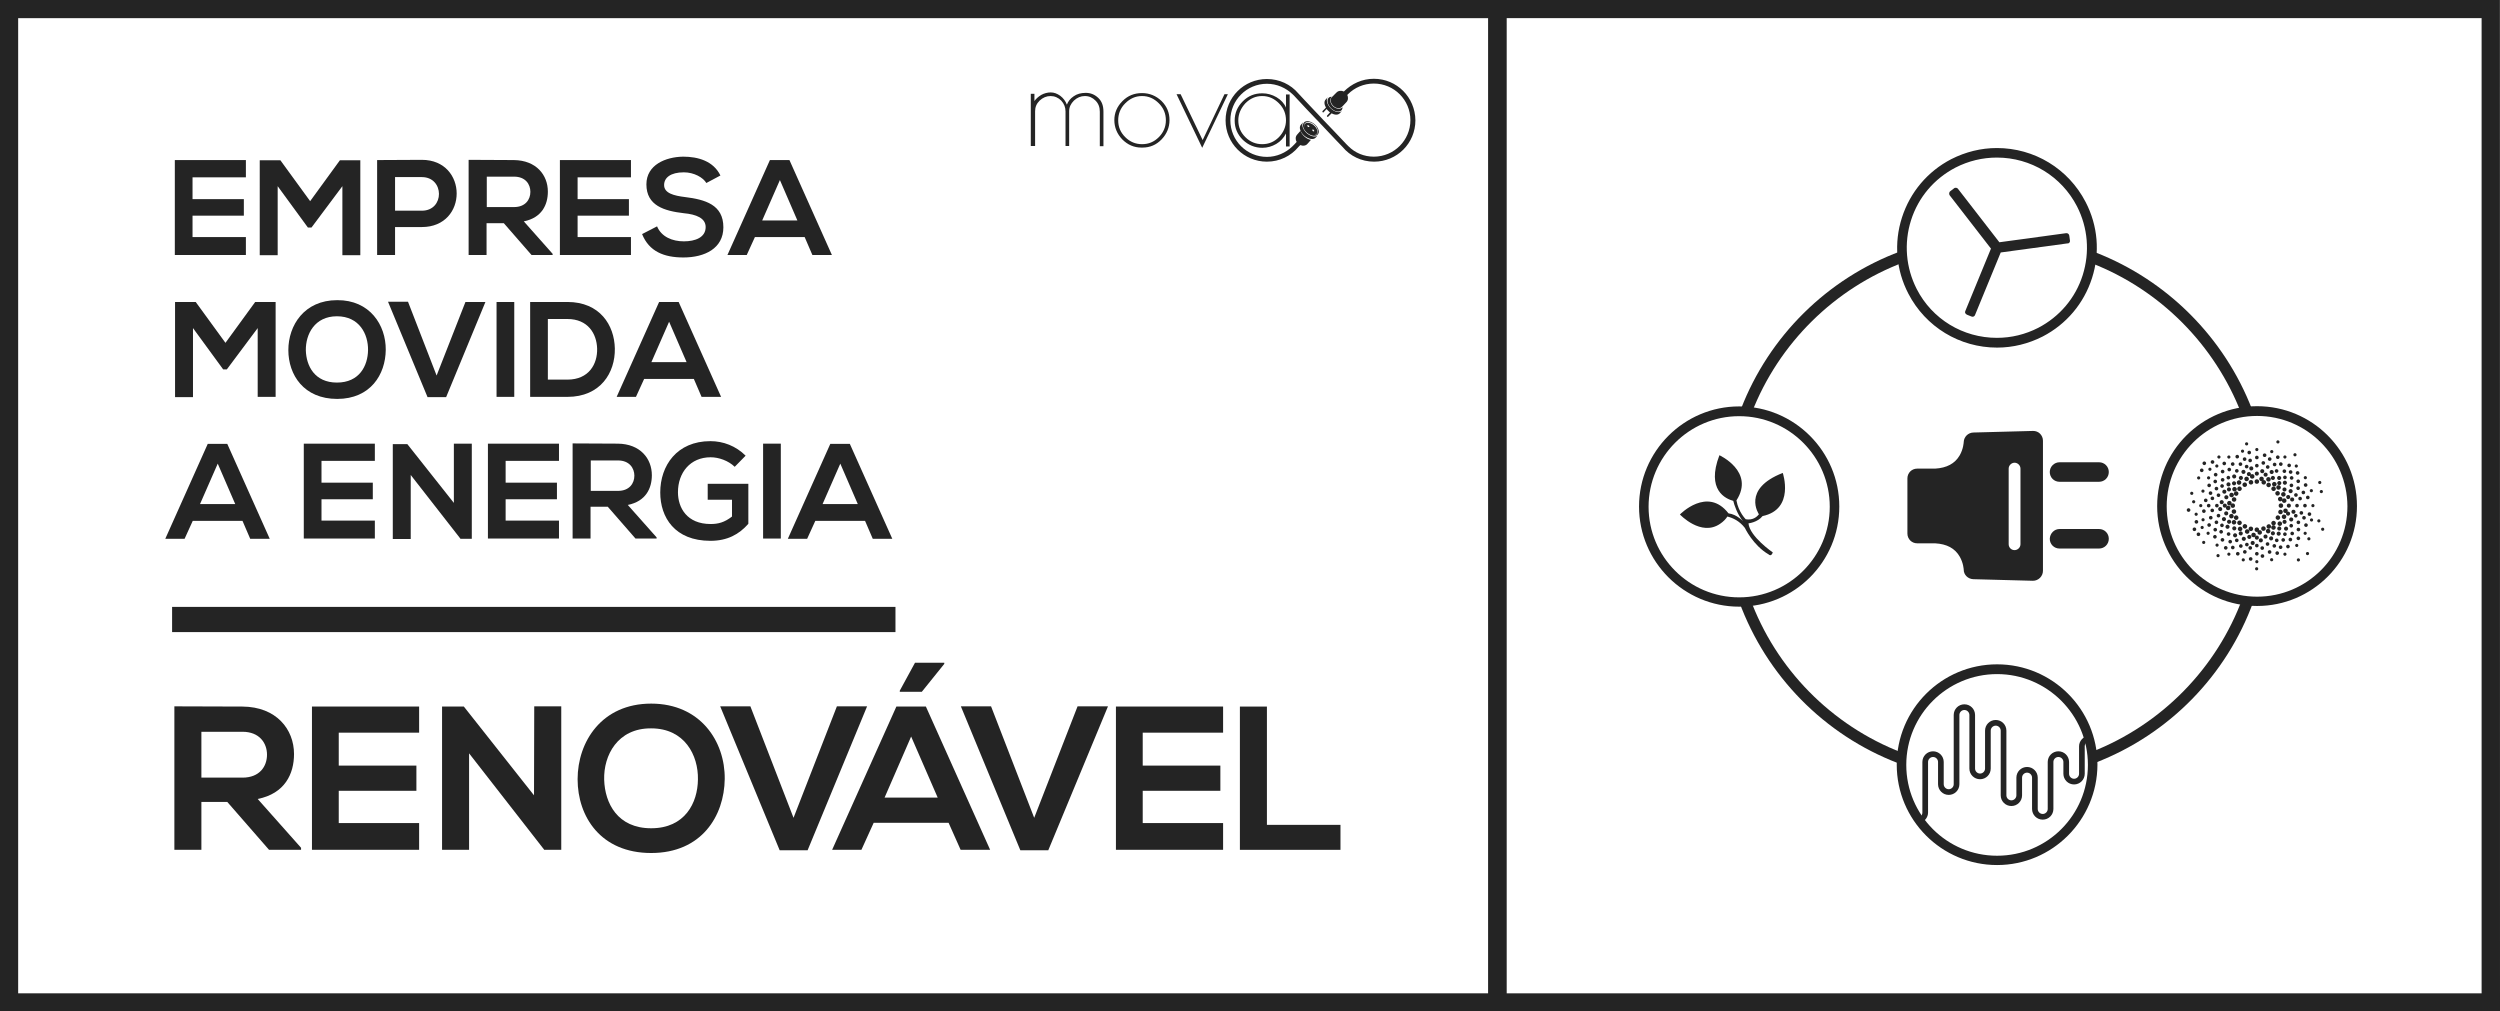 <?xml version="1.0" encoding="utf-8"?>
<!-- Generator: Adobe Illustrator 21.1.0, SVG Export Plug-In . SVG Version: 6.00 Build 0)  -->
<svg version="1.1" id="Camada_1" xmlns="http://www.w3.org/2000/svg" xmlns:xlink="http://www.w3.org/1999/xlink" x="0px" y="0px"
	 viewBox="0 0 1101.1 445.5" style="enable-background:new 0 0 1101.1 445.5;" xml:space="preserve">
<rect x="0" y="0" width="1101.1" height="445.5" fill="#808080" stroke="none"/>
<style type="text/css">
	.st0{fill:#FFFFFF;}
	.st1{fill:#242424;}
</style>
<rect x="4" y="4" class="st0" width="1093" height="437.5"/>
<g>
	<g>
		<g>
			<path class="st1" d="M663.5,445.5H0V0h663.5V445.5z M8,437.5h647.5V8H8V437.5z"/>
		</g>
		<g>
			<path class="st1" d="M1101.1,445.5H655.5V0H1101L1101.1,445.5L1101.1,445.5z M663.5,437.5H1093V8H663.5V437.5z"/>
		</g>
		<g>
			<g>
				<g>
					<path class="st1" d="M132.6,374.3h-14.1l-18.4-21.1H88.7v21.1H76.8v-63.2c10,0,20,0.1,30,0.1c14.9,0.1,22.7,10,22.7,20.9
						c0,8.7-4,17.4-16,19.8l19.1,21.5V374.3z M88.7,322.3v20.2h18.1c7.6,0,10.8-5,10.8-10.1s-3.3-10.1-10.8-10.1H88.7z"/>
					<path class="st1" d="M184.6,374.3h-47.2c0-21,0-42.1,0-63.1h47.2v11.5h-35.4v14.5h34.2v11.1h-34.2v14.2h35.4V374.3z"/>
					<path class="st1" d="M235.3,311.1h11.9v63.2h-7.4v0.1l-33.2-42.6v42.5h-11.9v-63.1h9.6l30.9,39.1L235.3,311.1L235.3,311.1z"/>
					<path class="st1" d="M319.2,343.1c-0.2,16.3-10.2,32.6-32.4,32.6c-22.2,0-32.4-16-32.4-32.5s10.6-33.3,32.4-33.3
						C308.5,309.9,319.4,326.6,319.2,343.1z M266.1,343.4c0.3,10.4,5.9,21.4,20.7,21.4c14.9,0,20.5-11.2,20.6-21.5
						c0.2-10.6-5.8-22.5-20.6-22.5C272,320.7,265.8,332.7,266.1,343.4z"/>
					<path class="st1" d="M355.7,374.5h-12.3l-26.2-63.4h13.3l19,49.1l19.1-49.1h13.3L355.7,374.5z"/>
					<path class="st1" d="M417.8,362.4h-33l-5.4,11.9h-12.9l28.3-63.1h13l28.3,63.1h-13L417.8,362.4z M413,351.3l-11.7-26.9
						l-11.7,26.9H413z M416,291.9h-13l-6.7,12.3v0.5h9.7l9.9-12.3v-0.5H416z"/>
					<path class="st1" d="M461.7,374.5h-12.3l-26.2-63.4h13.3l19,49.1l19.1-49.1H488L461.7,374.5z"/>
					<path class="st1" d="M538.7,374.3h-47.2c0-21,0-42.1,0-63.1h47.2v11.5h-35.4v14.5h34.2v11.1h-34.2v14.2h35.4V374.3z"/>
					<path class="st1" d="M558,311.2v52.1h32.4v11h-44.3v-63.1H558z"/>
				</g>
				<g>
					<path class="st1" d="M108.3,112.3H77c0-13.9,0-27.9,0-41.8h31.3v7.6H84.8v9.6h22.6V95H84.8v9.4h23.5V112.3z"/>
					<path class="st1" d="M150.8,82l-13.6,18.2h-1.6L122.3,82v30.4h-7.9V70.6h9.1l13.1,18l13.1-18h9v41.8h-7.9L150.8,82L150.8,82z"
						/>
					<path class="st1" d="M185.8,100H174v12.3h-7.9V70.5c6.6,0,13.1-0.1,19.7-0.1C206.2,70.4,206.3,100,185.8,100z M174,92.8h11.8
						c10.1,0,10-14.8,0-14.8H174V92.8z"/>
					<path class="st1" d="M243.5,112.3h-9.4l-12.2-14h-7.6v14h-7.9V70.4c6.6,0,13.3,0.1,19.9,0.1c9.9,0.1,15,6.6,15,13.9
						c0,5.7-2.6,11.5-10.6,13.1l12.7,14.3v0.5H243.5z M214.4,77.8v13.4h12c5,0,7.2-3.3,7.2-6.7s-2.2-6.7-7.2-6.7
						C226.4,77.8,214.4,77.8,214.4,77.8z"/>
					<path class="st1" d="M277.9,112.3h-31.3c0-13.9,0-27.9,0-41.8h31.3v7.6h-23.5v9.6H277V95h-22.6v9.4h23.5V112.3z"/>
					<path class="st1" d="M311.1,80.6c-1.4-2.4-5.4-4.7-9.9-4.7c-5.9,0-8.7,2.4-8.7,5.6c0,3.6,4.3,4.7,9.3,5.3
						c8.7,1.1,16.8,3.3,16.8,13.3c0,9.3-8.2,13.3-17.6,13.3c-8.5,0-15.1-2.6-18.2-10.3l6.6-3.4c1.9,4.6,6.7,6.6,11.8,6.6
						c5,0,9.6-1.7,9.6-6.3c0-3.9-4.1-5.6-9.7-6.1c-8.5-1-16.4-3.3-16.4-12.7c0-8.6,8.5-12.1,16.2-12.2c6.5,0,13.3,1.9,16.4,8.3
						L311.1,80.6z"/>
					<path class="st1" d="M354.4,104.4h-21.9l-3.6,7.9h-8.5l18.7-41.8h8.6l18.7,41.8h-8.6L354.4,104.4z M343.5,79.3l-7.8,17.8h15.5
						L343.5,79.3z"/>
					<path class="st1" d="M113.5,144.5l-13.6,18.2h-1.6L85,144.5v30.4h-7.9V133h9.1l13.1,18l13.1-18h9v41.8h-7.9
						C113.5,174.8,113.5,144.5,113.5,144.5z"/>
					<path class="st1" d="M169.9,154.1c-0.1,10.8-6.7,21.6-21.4,21.6S127,165.1,127,154.2s7-22,21.5-22
						C162.9,132.1,170,143.2,169.9,154.1z M134.7,154.3c0.2,6.9,3.9,14.2,13.7,14.2c9.9,0,13.6-7.4,13.7-14.3
						c0.1-7-3.8-14.9-13.7-14.9C138.6,139.3,134.6,147.2,134.7,154.3z"/>
					<path class="st1" d="M196.5,174.9h-8.2l-17.4-42h8.8l12.6,32.5L205,133h8.8L196.5,174.9z"/>
					<path class="st1" d="M218.7,174.8V133h7.8v41.8H218.7z"/>
					<path class="st1" d="M270.8,153.5c0.2,10.6-6.3,21.3-20.9,21.3c-5.1,0-11.3,0-16.4,0V133c5.1,0,11.3,0,16.4,0
						C264.2,133,270.6,143.2,270.8,153.5z M241.3,167.2h8.6c9.5,0,13.3-6.9,13.1-13.7c-0.2-6.5-4-13-13.1-13h-8.6L241.3,167.2
						L241.3,167.2z"/>
					<path class="st1" d="M305.6,166.9h-21.9l-3.6,7.9h-8.5l18.7-41.8h8.6l18.7,41.8H309L305.6,166.9z M294.7,141.7l-7.8,17.8h15.5
						L294.7,141.7z"/>
					<path class="st1" d="M106.8,229.4H84.9l-3.6,7.9h-8.5l18.7-41.8h8.6l18.7,41.8h-8.6L106.8,229.4z M95.9,204.2L88.1,222h15.5
						L95.9,204.2z"/>
					<path class="st1" d="M165.1,237.2h-31.3c0-13.9,0-27.9,0-41.8h31.3v7.6h-23.5v9.6h22.6v7.3h-22.6v9.4h23.5V237.2z"/>
					<path class="st1" d="M199.9,195.4h7.9v41.9h-4.9v0.1l-22-28.2v28.2H173v-41.8h6.4l20.5,25.9V195.4z"/>
					<path class="st1" d="M246.2,237.2h-31.3c0-13.9,0-27.9,0-41.8h31.3v7.6h-23.5v9.6h22.6v7.3h-22.6v9.4h23.5V237.2z"/>
					<path class="st1" d="M289.3,237.2h-9.4l-12.2-14h-7.6v14h-7.9v-41.9c6.6,0,13.3,0.1,19.9,0.1c9.9,0.1,15,6.6,15,13.9
						c0,5.7-2.6,11.5-10.6,13.1l12.7,14.3v0.5H289.3z M260.2,202.8v13.4h12c5,0,7.2-3.3,7.2-6.7c0-3.3-2.2-6.7-7.2-6.7H260.2z"/>
					<path class="st1" d="M323.6,205.6c-2.8-2.7-7-4.2-10.6-4.2c-9,0-14.4,6.8-14.4,15.4c0,6.9,4,14,14.4,14c3.3,0,6.1-0.7,9.4-3.3
						v-7.4h-10.7v-7h17.9v17.6c-4.1,4.7-9.3,7.5-16.7,7.5c-15.7,0-22.1-10.3-22.1-21.3c0-11.8,7.3-22.6,22.1-22.6
						c5.6,0,11.2,2.1,15.5,6.4L323.6,205.6z"/>
					<path class="st1" d="M336.1,237.2v-41.8h7.8v41.8H336.1z"/>
					<path class="st1" d="M381,229.4h-21.9l-3.6,7.9H347l18.7-41.8h8.6l18.7,41.8h-8.6L381,229.4z M370.1,204.2l-7.8,17.8h15.5
						L370.1,204.2z"/>
				</g>
			</g>
			<g>
				<rect x="75.8" y="267.3" class="st1" width="318.6" height="11.1"/>
			</g>
		</g>
	</g>
	<g>
		<g>
			<g>
				<g>
					<g>
						<path class="st1" d="M907.1,233h17.4c2.4,0,4.3,1.9,4.3,4.3c0,2.4-1.9,4.3-4.3,4.3h-17.4c-2.4,0-4.3-1.9-4.3-4.3
							C902.9,234.9,904.8,233,907.1,233z"/>
					</g>
				</g>
				<g>
					<g>
						<path class="st1" d="M907.1,203.6h17.4c2.4,0,4.3,1.9,4.3,4.3s-1.9,4.3-4.3,4.3h-17.4c-2.4,0-4.3-1.9-4.3-4.3
							S904.8,203.6,907.1,203.6z"/>
					</g>
				</g>
				<g>
					<path class="st1" d="M898.5,254.5c0.8-0.8,1.3-1.9,1.3-3.1v-57.3c0-1.2-0.5-2.3-1.3-3.1s-1.9-1.2-3-1.2h-0.1l-26.3,0.7
						c-2.3,0.1-4.1,1.9-4.2,4.2c0,0-0.1,3-1.8,5.9c-2.1,3.6-5.7,5.5-10.8,5.8h-7.9c-2.4,0-4.3,1.9-4.3,4.3V235
						c0,2.4,1.9,4.3,4.3,4.3h7.9c5.2,0.3,8.7,2.2,10.8,5.8c1.7,2.9,1.8,5.8,1.8,5.8c0,2.3,1.9,4.1,4.2,4.2l26.3,0.7
						C896.6,255.8,897.7,255.3,898.5,254.5z M884.7,239.7v-33.3c0-1.4,1.2-2.6,2.6-2.6c1.4,0,2.6,1.2,2.6,2.6v33.3
						c0,1.4-1.2,2.6-2.6,2.6C885.8,242.3,884.7,241.1,884.7,239.7z"/>
				</g>
			</g>
		</g>
	</g>
	<g>
		<g>
			<path class="st1" d="M911.7,106l-0.3-2.2c-0.1-0.7-0.7-1.2-1.4-1.1l-29.4,4l-18.2-23.5c-0.2-0.3-0.5-0.4-0.8-0.5
				c-0.3,0-0.7,0-0.9,0.2l-1.7,1.3c-0.4,0.3-0.5,0.7-0.5,1.2c0,0.2,0.1,0.4,0.2,0.6l18.2,23.5L865.6,137c-0.1,0.2-0.1,0.4-0.1,0.6
				c0,0.1,0,0.2,0.1,0.3c0.1,0.3,0.4,0.5,0.7,0.7l2,0.8c0.6,0.3,1.4,0,1.6-0.7l11.3-27.5l29.4-4C911.3,107.3,911.8,106.6,911.7,106z
				 M880.3,110.2l-11.5,28.1l-2-0.8l2,0.8L880.3,110.2l30.1-4.1l-0.3-2.2l0,0l0.3,2.2L880.3,110.2z"/>
		</g>
		<g>
			<path class="st1" d="M879.6,151.6c-16,0-30.4-8.8-37.7-23c-5.2-10.1-6.2-21.6-2.7-32.3s10.9-19.6,21-24.8
				c6.1-3.1,12.6-4.7,19.4-4.7c16,0,30.4,8.8,37.7,23c5.2,10.1,6.2,21.6,2.7,32.3c-3.4,10.8-10.9,19.6-21,24.8
				C892.9,150,886.4,151.6,879.6,151.6z M879.5,67.9c-6.6,0-13,1.5-18.9,4.6c-9.8,5-17,13.6-20.4,24.1c-3.3,10.5-2.4,21.7,2.6,31.4
				c7.1,13.8,21.2,22.3,36.7,22.3c6.6,0,13-1.5,18.9-4.6c9.8-5,17-13.6,20.4-24.1c3.3-10.5,2.4-21.7-2.6-31.4
				C909.1,76.5,895.1,67.9,879.5,67.9z"/>
			<path class="st1" d="M879.6,153.1c-16.5,0-31.5-9.1-39.1-23.8c-5.4-10.4-6.4-22.3-2.8-33.5c3.6-11.2,11.3-20.3,21.7-25.7
				c6.3-3.2,13.1-4.9,20.1-4.9c16.5,0,31.5,9.1,39.1,23.8c5.4,10.4,6.4,22.3,2.8,33.5c-3.6,11.2-11.3,20.3-21.7,25.7
				C893.4,151.4,886.6,153.1,879.6,153.1z M879.5,69.4c-6.4,0-12.5,1.5-18.2,4.4c-9.4,4.9-16.4,13.1-19.6,23.2
				c-3.2,10.1-2.3,20.9,2.5,30.3c6.8,13.3,20.4,21.5,35.3,21.5c6.4,0,12.5-1.5,18.2-4.4c9.4-4.9,16.4-13.1,19.6-23.2
				c3.2-10.1,2.3-20.9-2.5-30.3C908,77.7,894.5,69.4,879.5,69.4z"/>
		</g>
	</g>
	<g>
		<g>
			<path class="st1" d="M879.6,379.5c-23.5,0-42.7-19.1-42.7-42.7s19.1-42.7,42.7-42.7c23.5,0,42.7,19.1,42.7,42.7
				S903.1,379.5,879.6,379.5z M879.6,295.4c-22.9,0-41.5,18.6-41.5,41.5s18.6,41.5,41.5,41.5s41.5-18.6,41.5-41.5
				S902.4,295.4,879.6,295.4z"/>
			<path class="st1" d="M879.6,381c-24.4,0-44.2-19.8-44.2-44.2c0-24.4,19.8-44.2,44.2-44.2s44.2,19.8,44.2,44.2
				C923.7,361.2,903.9,381,879.6,381z M879.6,296.9c-22,0-40,17.9-40,40s17.9,40,40,40s40-17.9,40-40S901.6,296.9,879.6,296.9z"/>
		</g>
		<g>
			<g>
				<path class="st1" d="M919.7,324.1c-2.2,0.3-4,2.3-4,4.6v12.1c0,1.2-1,2.2-2.2,2.2s-2.2-1-2.2-2.2v-5.2c0-2.6-2.1-4.7-4.7-4.7
					c-2.6,0-4.7,2.1-4.7,4.7v20.7c0,1.2-1,2.2-2.2,2.2s-2.2-1-2.2-2.2v-13.8c0-2.6-2.1-4.7-4.7-4.7l0,0l0,0c-2.6,0-4.7,2.1-4.7,4.7
					v7.8c0,1.2-1,2.2-2.2,2.2s-2.2-1-2.2-2.2v-28.5c0-2.6-2.1-4.7-4.7-4.7c-2.6,0-4.7,2.1-4.7,4.7v16.7c0,1.2-1,2.2-2.2,2.2
					s-2.2-1-2.2-2.2v-23.6c0-2.6-2.1-4.7-4.7-4.7c-2.6,0-4.7,2.1-4.7,4.7v30.5c0,1.2-1,2.2-2.2,2.2s-2.2-1-2.2-2.2v-9.8
					c0-2.6-2.1-4.7-4.7-4.7c-2.6,0-4.7,2.1-4.7,4.7v22.3c0,1.2-1,2.2-2.2,2.2c0.2,0.2,1.5,2.2,1.5,2.2c1.8-0.6,3.2-2.4,3.2-4.4
					v-22.3c0-1.2,1-2.2,2.2-2.2s2.2,1,2.2,2.2v9.8c0,2.6,2.1,4.7,4.7,4.7c2.6,0,4.7-2.1,4.7-4.7v-30.5c0-1.2,1-2.2,2.2-2.2
					s2.2,1,2.2,2.2v23.6c0,2.6,2.1,4.7,4.7,4.7c2.6,0,4.7-2.1,4.7-4.7v-16.7c0-1.2,1-2.2,2.2-2.2s2.2,1,2.2,2.2v28.5
					c0,2.6,2.1,4.7,4.7,4.7c2.6,0,4.7-2.1,4.7-4.7v-7.8c0-1.2,1-2.2,2.2-2.2s2.2,1,2.2,2.2v13.8c0,2.6,2.1,4.7,4.7,4.7
					c2.6,0,4.7-2.1,4.7-4.7v-20.7c0-1.2,1-2.2,2.2-2.2s2.2,1,2.2,2.2v5.2c0,2.6,2.1,4.7,4.7,4.7c2.6,0,4.7-2.1,4.7-4.7v-12.1
					c0-1.2,1-2.2,2.2-2.2C920.4,326.5,919.9,324,919.7,324.1z"/>
			</g>
		</g>
	</g>
	<g>
		<g>
			<path class="st1" d="M766,265.7c-23.5,0-42.6-19.1-42.6-42.6s19.1-42.6,42.6-42.6s42.6,19.1,42.6,42.6S789.5,265.7,766,265.7z
				 M766,181.8c-22.8,0-41.4,18.6-41.4,41.4s18.6,41.4,41.4,41.4c22.8,0,41.4-18.6,41.4-41.4S788.8,181.8,766,181.8z"/>
			<path class="st1" d="M766,267.2c-24.3,0-44.1-19.8-44.1-44.1S741.7,179,766,179s44.1,19.8,44.1,44.1
				C810.1,247.5,790.3,267.2,766,267.2z M766,183.3c-22,0-39.9,17.9-39.9,39.9s17.9,39.9,39.9,39.9s39.9-17.9,39.9-39.9
				S788,183.3,766,183.3z"/>
		</g>
		<g>
			<path class="st1" d="M774.7,226.5c-1,1.3-2.8,2.7-5.8,2.2c0,0-3.2-3.1-4.1-8.3c8.2-12.7-7.5-19.9-7.5-19.9
				c-5.9,15.4,2.8,19.2,6.1,20.1c0.4,1.7,1.7,5.8,4.3,9c0,0-2.6-3-6.4-3.5c-9.3-12-21.4,0.5-21.4,0.5s9.3,9.9,17.7,4.1
				c1.5-1,2.6-2.2,3.2-3.2c2.4,0.6,5.3,1.9,7.7,5c0,0,3.6,7.7,10.5,11.7c0,0,1.1,1.2,1.8-0.9c0,0-10.2-7-10.7-12.8
				c0,0,4-0.4,6.2-3.2c14.3-3,8.9-19,8.9-19C767,215.4,774.7,226.5,774.7,226.5z"/>
		</g>
	</g>
	<g>
		<g>
			<path class="st1" d="M994.1,265.4c-23.4,0-42.5-19.1-42.5-42.5s19.1-42.5,42.5-42.5s42.5,19.1,42.5,42.5
				S1017.5,265.4,994.1,265.4z M994.1,181.7c-22.8,0-41.3,18.5-41.3,41.3s18.5,41.3,41.3,41.3s41.3-18.5,41.3-41.3
				S1016.8,181.7,994.1,181.7z"/>
			<path class="st1" d="M994.1,266.9c-24.2,0-44-19.7-44-44s19.7-44,44-44s44,19.7,44,44S1018.3,266.9,994.1,266.9z M994.1,183.2
				c-21.9,0-39.8,17.8-39.8,39.8c0,21.9,17.8,39.8,39.8,39.8s39.8-17.8,39.8-39.8C1033.8,201,1016,183.2,994.1,183.2z"/>
		</g>
		<g>
			<g>
				
					<ellipse transform="matrix(0.609 -0.793 0.793 0.609 214.941 861.866)" class="st1" cx="981.4" cy="213" rx="0.9" ry="0.9"/>
			</g>
			<g>
				<ellipse transform="matrix(0.793 -0.609 0.609 0.793 74.208 644.477)" class="st1" cx="986.5" cy="212.9" rx="1" ry="1"/>
			</g>
			<g>
				<ellipse transform="matrix(0.5 -0.866 0.866 0.5 304.178 961.606)" class="st1" cx="984.9" cy="217.4" rx="1" ry="1"/>
			</g>
			<g>
				
					<ellipse transform="matrix(0.707 -0.707 0.707 0.707 137.897 758.191)" class="st1" cx="984" cy="212.7" rx="0.9" ry="0.9"/>
			</g>
			<g>
				
					<ellipse transform="matrix(0.5 -0.866 0.866 0.5 304.12 957.991)" class="st1" cx="981.8" cy="215.6" rx="0.9" ry="0.9"/>
			</g>
			<g>
				<ellipse transform="matrix(0.383 -0.924 0.924 0.383 405.16 1042.354)" class="st1" cx="982.5" cy="218" rx="1" ry="1"/>
			</g>
			<g>
				
					<ellipse transform="matrix(0.609 -0.793 0.793 0.609 214.287 864.86)" class="st1" cx="984.1" cy="215.1" rx="1" ry="1"/>
			</g>
			<g>
				<ellipse transform="matrix(0.866 -0.5 0.5 0.866 26.985 521.703)" class="st1" cx="987" cy="210.5" rx="0.9" ry="0.9"/>
			</g>
			<g>
				<ellipse transform="matrix(0.259 -0.966 0.966 0.259 509.575 1130.07)" class="st1" cx="991.2" cy="233" rx="1" ry="1"/>
			</g>
			<g>
				
					<ellipse transform="matrix(0.131 -0.991 0.991 0.131 629.589 1188.192)" class="st1" cx="992.3" cy="235.1" rx="1" ry="1"/>
			</g>
			<g>
				<ellipse transform="matrix(0.966 -0.259 0.259 0.966 -21.216 263.896)" class="st1" cx="991.3" cy="212.5" rx="1" ry="1"/>
			</g>
			<g>
				
					<ellipse transform="matrix(0.966 -0.259 0.259 0.966 -20.347 263.433)" class="st1" cx="990.4" cy="209" rx="0.9" ry="0.9"/>
			</g>
			<g>
				<ellipse transform="matrix(0.924 -0.383 0.383 0.924 -5.511 394.687)" class="st1" cx="989.3" cy="211.2" rx="1" ry="1"/>
			</g>
			<g>
				
					<ellipse transform="matrix(0.924 -0.383 0.383 0.924 -4.374 394.011)" class="st1" cx="987.9" cy="208" rx="0.9" ry="0.9"/>
			</g>
			<g>
				<ellipse transform="matrix(0.866 -0.5 0.5 0.866 18.031 523.086)" class="st1" cx="984.9" cy="227.9" rx="1" ry="1"/>
			</g>
			<g>
				<ellipse transform="matrix(0.793 -0.609 0.609 0.793 63.206 646.784)" class="st1" cx="984.2" cy="230.3" rx="1" ry="1"/>
			</g>
			<g>
				<ellipse transform="matrix(0.966 -0.259 0.259 0.966 -24.843 262.288)" class="st1" cx="983.8" cy="225.5" rx="1" ry="1"/>
			</g>
			<g>
				<ellipse transform="matrix(0.259 -0.966 0.966 0.259 516.654 1113.362)" class="st1" cx="983.8" cy="220" rx="1" ry="1"/>
			</g>
			<g>
				<ellipse transform="matrix(0.5 -0.866 0.866 0.5 290.04 972.152)" class="st1" cx="986.9" cy="234.9" rx="0.9" ry="0.9"/>
			</g>
			<g>
				
					<ellipse transform="matrix(0.259 -0.966 0.966 0.259 514.977 1109.427)" class="st1" cx="980.5" cy="219.1" rx="0.9" ry="0.9"/>
			</g>
			<g>
				
					<ellipse transform="matrix(0.707 -0.707 0.707 0.707 136.767 760.571)" class="st1" cx="986.5" cy="215.2" rx="1" ry="1"/>
			</g>
			<g>
				
					<ellipse transform="matrix(0.609 -0.793 0.793 0.609 201.398 873.603)" class="st1" cx="986.5" cy="232.6" rx="1" ry="1"/>
			</g>
			<g>
				<ellipse transform="matrix(0.5 -0.866 0.866 0.5 304.019 954.613)" class="st1" cx="978.7" cy="214" rx="0.8" ry="0.8"/>
			</g>
			<g>
				
					<ellipse transform="matrix(0.383 -0.924 0.924 0.383 404.481 1038.473)" class="st1" cx="979.3" cy="216.6" rx="0.9" ry="0.9"/>
			</g>
			<g>
				<circle class="st1" cx="979.9" cy="222.7" r="0.9"/>
			</g>
			<g>
				<ellipse transform="matrix(0.131 -0.991 0.991 0.131 634.199 1165.515)" class="st1" cx="981.7" cy="221.1" rx="1" ry="1"/>
			</g>
			<g>
				
					<ellipse transform="matrix(0.991 -0.131 0.131 0.991 -20.875 130.03)" class="st1" cx="981.7" cy="224.3" rx="1" ry="1"/>
			</g>
			<g>
				<circle class="st1" cx="983.4" cy="222.7" r="1"/>
			</g>
			<g>
				<ellipse transform="matrix(0.5 -0.866 0.866 0.5 304.067 989.765)" class="st1" cx="1009.2" cy="231.5" rx="0.8" ry="0.8"/>
			</g>
			<g>
				
					<ellipse transform="matrix(0.259 -0.966 0.966 0.259 529.832 1144.939)" class="st1" cx="1011" cy="227.2" rx="0.8" ry="0.8"/>
			</g>
			<g>
				
					<ellipse transform="matrix(0.707 -0.707 0.707 0.707 126.556 785.759)" class="st1" cx="1011.7" cy="240.1" rx="0.7" ry="0.7"/>
			</g>
			<g>
				<circle class="st1" cx="994" cy="243.9" r="0.8"/>
			</g>
			<g>
				<circle class="st1" cx="994" cy="247.4" r="0.7"/>
			</g>
			<g>
				<circle class="st1" cx="994" cy="240.3" r="0.8"/>
			</g>
			<g>
				
					<ellipse transform="matrix(0.383 -0.924 0.924 0.383 412.094 1077.024)" class="st1" cx="1012" cy="230.1" rx="0.8" ry="0.8"/>
			</g>
			<g>
				
					<ellipse transform="matrix(0.966 -0.259 0.259 0.966 -28.526 271.304)" class="st1" cx="1016.2" cy="244" rx="0.7" ry="0.7"/>
			</g>
			<g>
				
					<ellipse transform="matrix(0.966 -0.259 0.259 0.966 -29.424 270.261)" class="st1" cx="1012.2" cy="246.9" rx="0.7" ry="0.7"/>
			</g>
			<g>
				
					<ellipse transform="matrix(0.609 -0.793 0.793 0.609 208.16 895.62)" class="st1" cx="1012.2" cy="236.7" rx="0.8" ry="0.8"/>
			</g>
			<g>
				
					<ellipse transform="matrix(0.966 -0.259 0.259 0.966 -26.823 271.239)" class="st1" cx="1016.8" cy="237.5" rx="0.7" ry="0.7"/>
			</g>
			<g>
				
					<ellipse transform="matrix(0.5 -0.866 0.866 0.5 304.087 993.32)" class="st1" cx="1012.4" cy="233.3" rx="0.8" ry="0.8"/>
			</g>
			<g>
				<ellipse transform="matrix(0.707 -0.707 0.707 0.707 126.165 764.973)" class="st1" cx="986.5" cy="230.2" rx="1" ry="1"/>
			</g>
			<g>
				<ellipse transform="matrix(0.866 -0.5 0.5 0.866 14.07 519.108)" class="st1" cx="975.7" cy="233.3" rx="0.8" ry="0.8"/>
			</g>
			<g>
				
					<ellipse transform="matrix(0.5 -0.866 0.866 0.5 304.2 947.628)" class="st1" cx="972.7" cy="210.4" rx="0.7" ry="0.7"/>
			</g>
			<g>
				
					<ellipse transform="matrix(0.131 -0.991 0.991 0.131 626.449 1154.053)" class="st1" cx="971.2" cy="219.8" rx="0.8" ry="0.8"/>
			</g>
			<g>
				
					<ellipse transform="matrix(0.707 -0.707 0.707 0.707 140.136 746.316)" class="st1" cx="971" cy="204" rx="0.8" ry="0.8"/>
			</g>
			<g>
				
					<ellipse transform="matrix(0.259 -0.966 0.966 0.259 510.073 1097.404)" class="st1" cx="970.1" cy="216.3" rx="0.7" ry="0.7"/>
			</g>
			<g>
				
					<ellipse transform="matrix(0.966 -0.259 0.259 0.966 -25.888 259.74)" class="st1" cx="973.6" cy="228.2" rx="0.8" ry="0.8"/>
			</g>
			<g>
				<circle class="st1" cx="972.8" cy="222.7" r="0.8"/>
			</g>
			<g>
				
					<ellipse transform="matrix(0.259 -0.966 0.966 0.259 511.652 1101.342)" class="st1" cx="973.5" cy="217.2" rx="0.8" ry="0.8"/>
			</g>
			<g>
				<ellipse transform="matrix(0.866 -0.5 0.5 0.866 24.494 512.402)" class="st1" cx="968.4" cy="210.5" rx="0.7" ry="0.7"/>
			</g>
			<g>
				
					<ellipse transform="matrix(0.13 -0.992 0.992 0.13 629.374 1157.779)" class="st1" cx="974.7" cy="220.1" rx="0.8" ry="0.8"/>
			</g>
			<g>
				
					<ellipse transform="matrix(0.924 -0.383 0.383 0.924 -13.783 391.142)" class="st1" cx="976" cy="230.2" rx="0.8" ry="0.8"/>
			</g>
			<g>
				
					<ellipse transform="matrix(0.793 -0.609 0.609 0.793 57.579 642.983)" class="st1" cx="975.8" cy="236.7" rx="0.8" ry="0.8"/>
			</g>
			<g>
				<circle class="st1" cx="976.4" cy="222.7" r="0.8"/>
			</g>
			<g>
				<circle class="st1" cx="969.3" cy="222.7" r="0.7"/>
			</g>
			<g>
				
					<ellipse transform="matrix(0.966 -0.259 0.259 0.966 -26.236 258.892)" class="st1" cx="970.2" cy="229.1" rx="0.7" ry="0.7"/>
			</g>
			<g>
				
					<ellipse transform="matrix(0.991 -0.131 0.131 0.991 -21.151 128.658)" class="st1" cx="971" cy="225.7" rx="0.8" ry="0.8"/>
			</g>
			<g>
				<circle class="st1" cx="970.6" cy="238.9" r="0.7"/>
			</g>
			<g>
				
					<ellipse transform="matrix(0.991 -0.131 0.131 0.991 -22.501 128.432)" class="st1" cx="968.6" cy="235.9" rx="0.8" ry="0.8"/>
			</g>
			<g>
				
					<ellipse transform="matrix(0.966 -0.259 0.259 0.966 -27.13 258.906)" class="st1" cx="969.8" cy="232.5" rx="0.7" ry="0.7"/>
			</g>
			<g>
				<ellipse transform="matrix(0.866 -0.5 0.5 0.866 16.346 513.993)" class="st1" cx="967.3" cy="226.5" rx="0.7" ry="0.7"/>
			</g>
			<g>
				
					<ellipse transform="matrix(0.924 -0.383 0.383 0.924 -14.431 387.668)" class="st1" cx="967.2" cy="230.1" rx="0.8" ry="0.8"/>
			</g>
			<g>
				
					<ellipse transform="matrix(0.13 -0.992 0.992 0.13 622.259 1193.347)" class="st1" cx="991.4" cy="241.9" rx="0.8" ry="0.8"/>
			</g>
			<g>
				
					<ellipse transform="matrix(0.131 -0.991 0.991 0.131 625.781 1190.858)" class="st1" cx="991.9" cy="238.6" rx="0.9" ry="0.9"/>
			</g>
			<g>
				
					<ellipse transform="matrix(0.259 -0.966 0.966 0.259 505.717 1131.956)" class="st1" cx="990.4" cy="236.5" rx="0.9" ry="0.9"/>
			</g>
			<g>
				
					<ellipse transform="matrix(0.383 -0.924 0.924 0.383 390.536 1059.214)" class="st1" cx="987.9" cy="237.4" rx="0.9" ry="0.9"/>
			</g>
			<g>
				<ellipse transform="matrix(0.866 -0.5 0.5 0.866 25.712 522.944)" class="st1" cx="988.7" cy="213.5" rx="1" ry="1"/>
			</g>
			<g>
				
					<ellipse transform="matrix(0.383 -0.924 0.924 0.383 394.404 1058.619)" class="st1" cx="989.4" cy="234.2" rx="1" ry="1"/>
			</g>
			<g>
				
					<ellipse transform="matrix(0.259 -0.966 0.966 0.259 501.617 1133.479)" class="st1" cx="989.4" cy="239.9" rx="0.8" ry="0.8"/>
			</g>
			<g>
				
					<ellipse transform="matrix(0.259 -0.966 0.966 0.259 497.736 1135.071)" class="st1" cx="988.6" cy="243.2" rx="0.8" ry="0.8"/>
			</g>
			<g>
				
					<ellipse transform="matrix(0.131 -0.991 0.991 0.131 618.075 1196.092)" class="st1" cx="991" cy="245.6" rx="0.8" ry="0.8"/>
			</g>
			<g>
				<ellipse transform="matrix(0.5 -0.866 0.866 0.5 293.529 972.178)" class="st1" cx="988.8" cy="231.9" rx="1" ry="1"/>
			</g>
			<g>
				
					<ellipse transform="matrix(0.383 -0.924 0.924 0.383 403.476 1034.566)" class="st1" cx="976" cy="215.3" rx="0.8" ry="0.8"/>
			</g>
			<g>
				<ellipse transform="matrix(0.5 -0.866 0.866 0.5 304.151 950.973)" class="st1" cx="975.7" cy="212.1" rx="0.8" ry="0.8"/>
			</g>
			<g>
				
					<ellipse transform="matrix(0.924 -0.383 0.383 0.924 -14.537 389.918)" class="st1" cx="972.8" cy="231.5" rx="0.8" ry="0.8"/>
			</g>
			<g>
				
					<ellipse transform="matrix(0.609 -0.793 0.793 0.609 220.15 852.476)" class="st1" cx="974.3" cy="203" rx="0.8" ry="0.8"/>
			</g>
			<g>
				
					<ellipse transform="matrix(0.707 -0.707 0.707 0.707 139.007 748.876)" class="st1" cx="973.5" cy="206.6" rx="0.7" ry="0.7"/>
			</g>
			<g>
				
					<ellipse transform="matrix(0.707 -0.707 0.707 0.707 140.916 750.56)" class="st1" cx="976.5" cy="205.2" rx="0.7" ry="0.7"/>
			</g>
			<g>
				
					<ellipse transform="matrix(0.383 -0.924 0.924 0.383 402.906 1030.676)" class="st1" cx="972.7" cy="213.8" rx="0.8" ry="0.8"/>
			</g>
			<g>
				
					<ellipse transform="matrix(0.259 -0.966 0.966 0.259 494.09 1136.86)" class="st1" cx="987.7" cy="246.5" rx="0.7" ry="0.7"/>
			</g>
			<g>
				
					<ellipse transform="matrix(0.383 -0.924 0.924 0.383 386.774 1059.963)" class="st1" cx="986.6" cy="240.6" rx="0.8" ry="0.8"/>
			</g>
			<g>
				
					<ellipse transform="matrix(0.793 -0.609 0.609 0.793 61.306 645.392)" class="st1" cx="981.4" cy="232.4" rx="0.9" ry="0.9"/>
			</g>
			<g>
				
					<ellipse transform="matrix(0.966 -0.259 0.259 0.966 -25.165 261.435)" class="st1" cx="980.4" cy="226.3" rx="0.9" ry="0.9"/>
			</g>
			<g>
				
					<ellipse transform="matrix(0.259 -0.966 0.966 0.259 513.316 1105.292)" class="st1" cx="976.9" cy="218.2" rx="0.8" ry="0.8"/>
			</g>
			<g>
				
					<ellipse transform="matrix(0.131 -0.991 0.991 0.131 631.664 1161.658)" class="st1" cx="978.2" cy="220.7" rx="0.9" ry="0.9"/>
			</g>
			<g>
				<circle class="st1" cx="1008.1" cy="222.7" r="0.9"/>
			</g>
			<g>
				<ellipse transform="matrix(0.5 -0.866 0.866 0.5 318.234 972.213)" class="st1" cx="1001.1" cy="210.5" rx="0.9" ry="0.9"/>
			</g>
			<g>
				<circle class="st1" cx="994" cy="233.3" r="1"/>
			</g>
			<g>
				
					<ellipse transform="matrix(0.383 -0.924 0.924 0.383 425.264 1052.412)" class="st1" cx="1000.2" cy="208" rx="0.9" ry="0.9"/>
			</g>
			<g>
				
					<ellipse transform="matrix(0.383 -0.924 0.924 0.383 421.437 1053.123)" class="st1" cx="998.8" cy="211.2" rx="1" ry="1"/>
			</g>
			<g>
				
					<ellipse transform="matrix(0.259 -0.966 0.966 0.259 533.593 1120.303)" class="st1" cx="996.8" cy="212.5" rx="1" ry="1"/>
			</g>
			<g>
				<circle class="st1" cx="994" cy="212.1" r="1"/>
			</g>
			<g>
				<ellipse transform="matrix(0.991 -0.131 0.131 0.991 -22.163 132.039)" class="st1" cx="995.6" cy="235" rx="1" ry="1"/>
			</g>
			<g>
				
					<ellipse transform="matrix(0.259 -0.966 0.966 0.259 537.47 1118.682)" class="st1" cx="997.7" cy="209.1" rx="0.9" ry="0.9"/>
			</g>
			<g>
				<ellipse transform="matrix(0.924 -0.383 0.383 0.924 -6.883 401.407)" class="st1" cx="1005.5" cy="218" rx="1" ry="1"/>
			</g>
			<g>
				
					<ellipse transform="matrix(0.707 -0.707 0.707 0.707 143.684 772.218)" class="st1" cx="1004" cy="212.7" rx="0.9" ry="0.9"/>
			</g>
			<g>
				
					<ellipse transform="matrix(0.609 -0.793 0.793 0.609 222.902 877.88)" class="st1" cx="1001.6" cy="212.9" rx="1" ry="1"/>
			</g>
			<g>
				<ellipse transform="matrix(0.866 -0.5 0.5 0.866 27.011 531.977)" class="st1" cx="1006.2" cy="215.6" rx="0.9" ry="0.9"/>
			</g>
			<g>
				
					<ellipse transform="matrix(0.609 -0.793 0.793 0.609 225.897 878.444)" class="st1" cx="1003.7" cy="210.2" rx="0.9" ry="0.9"/>
			</g>
			<g>
				<ellipse transform="matrix(0.5 -0.866 0.866 0.5 321.742 972.078)" class="st1" cx="1002.7" cy="207.4" rx="0.8" ry="0.8"/>
			</g>
			<g>
				
					<ellipse transform="matrix(0.966 -0.259 0.259 0.966 -31.022 265.737)" class="st1" cx="993.8" cy="250.7" rx="0.7" ry="0.7"/>
			</g>
			<g>
				<circle class="st1" cx="994" cy="236.8" r="0.9"/>
			</g>
			<g>
				
					<ellipse transform="matrix(0.793 -0.609 0.609 0.793 78.328 656.784)" class="st1" cx="1006.7" cy="213" rx="0.9" ry="0.9"/>
			</g>
			<g>
				<circle class="st1" cx="1015.2" cy="222.7" r="0.8"/>
			</g>
			<g>
				
					<ellipse transform="matrix(0.793 -0.609 0.609 0.793 80.335 658.181)" class="st1" cx="1009.6" cy="210.8" rx="0.8" ry="0.8"/>
			</g>
			<g>
				
					<ellipse transform="matrix(0.866 -0.5 0.5 0.866 28.229 533.195)" class="st1" cx="1009.3" cy="213.9" rx="0.8" ry="0.8"/>
			</g>
			<g>
				
					<ellipse transform="matrix(0.966 -0.259 0.259 0.966 -21.992 269.207)" class="st1" cx="1011.1" cy="218.1" rx="0.8" ry="0.8"/>
			</g>
			<g>
				<circle class="st1" cx="1011.7" cy="222.7" r="0.8"/>
			</g>
			<g>
				
					<ellipse transform="matrix(0.966 -0.259 0.259 0.966 -22.371 268.257)" class="st1" cx="1007.7" cy="219.1" rx="0.9" ry="0.9"/>
			</g>
			<g>
				
					<ellipse transform="matrix(0.924 -0.383 0.383 0.924 -6.107 402.515)" class="st1" cx="1008.7" cy="216.6" rx="0.9" ry="0.9"/>
			</g>
			<g>
				
					<ellipse transform="matrix(0.383 -0.924 0.924 0.383 412.975 1080.796)" class="st1" cx="1015.3" cy="231.4" rx="0.8" ry="0.8"/>
			</g>
			<g>
				
					<ellipse transform="matrix(0.5 -0.866 0.866 0.5 304.164 996.774)" class="st1" cx="1015.4" cy="234.9" rx="0.7" ry="0.7"/>
			</g>
			<g>
				
					<ellipse transform="matrix(0.259 -0.966 0.966 0.259 533.143 1152.97)" class="st1" cx="1017.9" cy="229.1" rx="0.7" ry="0.7"/>
			</g>
			<g>
				
					<ellipse transform="matrix(0.131 -0.991 0.991 0.131 657.596 1200.565)" class="st1" cx="1013.3" cy="225.3" rx="0.8" ry="0.8"/>
			</g>
			<g>
				
					<ellipse transform="matrix(0.259 -0.966 0.966 0.259 531.774 1149.012)" class="st1" cx="1014.5" cy="228" rx="0.8" ry="0.8"/>
			</g>
			<g>
				
					<ellipse transform="matrix(0.707 -0.707 0.707 0.707 146.178 773.25)" class="st1" cx="1006.5" cy="210.2" rx="0.8" ry="0.8"/>
			</g>
			<g>
				
					<ellipse transform="matrix(0.707 -0.707 0.707 0.707 127.352 782.96)" class="st1" cx="1009" cy="237.7" rx="0.8" ry="0.8"/>
			</g>
			<g>
				
					<ellipse transform="matrix(0.793 -0.609 0.609 0.793 62.939 661.59)" class="st1" cx="1005.9" cy="238.1" rx="0.8" ry="0.8"/>
			</g>
			<g>
				<ellipse transform="matrix(0.5 -0.866 0.866 0.5 304.101 986.308)" class="st1" cx="1006.2" cy="229.8" rx="0.9" ry="0.9"/>
			</g>
			<g>
				<ellipse transform="matrix(0.866 -0.5 0.5 0.866 14.072 534.555)" class="st1" cx="1004.5" cy="241" rx="0.8" ry="0.8"/>
			</g>
			<g>
				
					<ellipse transform="matrix(0.707 -0.707 0.707 0.707 128.483 780.586)" class="st1" cx="1006.5" cy="235.2" rx="0.8" ry="0.8"/>
			</g>
			<g>
				
					<ellipse transform="matrix(0.131 -0.991 0.991 0.131 652.416 1192.817)" class="st1" cx="1006.3" cy="224.4" rx="1" ry="1"/>
			</g>
			<g>
				
					<ellipse transform="matrix(0.609 -0.793 0.793 0.609 209.497 889.625)" class="st1" cx="1006.7" cy="232.4" rx="0.9" ry="0.9"/>
			</g>
			<g>
				<ellipse transform="matrix(0.866 -0.5 0.5 0.866 12.783 535.9)" class="st1" cx="1006.4" cy="244.1" rx="0.7" ry="0.7"/>
			</g>
			<g>
				
					<ellipse transform="matrix(0.991 -0.131 0.131 0.991 -23.055 132.139)" class="st1" cx="996.7" cy="242" rx="0.8" ry="0.8"/>
			</g>
			<g>
				
					<ellipse transform="matrix(0.991 -0.131 0.131 0.991 -23.514 132.195)" class="st1" cx="996.8" cy="245.5" rx="0.8" ry="0.8"/>
			</g>
			<g>
				
					<ellipse transform="matrix(0.924 -0.383 0.383 0.924 -17.06 402.231)" class="st1" cx="1002.8" cy="244" rx="0.8" ry="0.8"/>
			</g>
			<g>
				
					<ellipse transform="matrix(0.924 -0.383 0.383 0.924 -15.877 401.596)" class="st1" cx="1001.5" cy="240.7" rx="0.8" ry="0.8"/>
			</g>
			<g>
				
					<ellipse transform="matrix(0.383 -0.924 0.924 0.383 410.568 1069.506)" class="st1" cx="1005.5" cy="227.6" rx="1" ry="1"/>
			</g>
			<g>
				
					<ellipse transform="matrix(0.609 -0.793 0.793 0.609 210.183 886.543)" class="st1" cx="1003.9" cy="230.2" rx="1" ry="1"/>
			</g>
			<g>
				
					<ellipse transform="matrix(0.707 -0.707 0.707 0.707 129.537 778.087)" class="st1" cx="1004" cy="232.7" rx="0.9" ry="0.9"/>
			</g>
			<g>
				
					<ellipse transform="matrix(0.259 -0.966 0.966 0.259 528.157 1141.053)" class="st1" cx="1007.7" cy="226.3" rx="0.9" ry="0.9"/>
			</g>
			<g>
				
					<ellipse transform="matrix(0.609 -0.793 0.793 0.609 208.755 892.629)" class="st1" cx="1009.5" cy="234.6" rx="0.8" ry="0.8"/>
			</g>
			<g>
				
					<ellipse transform="matrix(0.131 -0.991 0.991 0.131 654.963 1196.758)" class="st1" cx="1009.9" cy="224.9" rx="0.9" ry="0.9"/>
			</g>
			<g>
				
					<ellipse transform="matrix(0.383 -0.924 0.924 0.383 411.361 1073.296)" class="st1" cx="1008.8" cy="228.8" rx="0.9" ry="0.9"/>
			</g>
			<g>
				
					<ellipse transform="matrix(0.5 -0.866 0.866 0.5 304.315 982.798)" class="st1" cx="1003.2" cy="227.9" rx="1" ry="1"/>
			</g>
			<g>
				
					<ellipse transform="matrix(0.259 -0.966 0.966 0.259 526.505 1137.147)" class="st1" cx="1004.2" cy="225.5" rx="1" ry="1"/>
			</g>
			<g>
				
					<ellipse transform="matrix(0.707 -0.707 0.707 0.707 130.487 775.642)" class="st1" cx="1001.5" cy="230.3" rx="1" ry="1"/>
			</g>
			<g>
				
					<ellipse transform="matrix(0.793 -0.609 0.609 0.793 65.401 657.855)" class="st1" cx="1001.6" cy="232.6" rx="1" ry="1"/>
			</g>
			<g>
				<ellipse transform="matrix(0.866 -0.5 0.5 0.866 15.346 533.279)" class="st1" cx="1002.8" cy="238" rx="0.8" ry="0.8"/>
			</g>
			<g>
				
					<ellipse transform="matrix(0.793 -0.609 0.609 0.793 64.169 659.753)" class="st1" cx="1003.9" cy="235.4" rx="0.9" ry="0.9"/>
			</g>
			<g>
				<ellipse transform="matrix(0.793 -0.609 0.609 0.793 76.474 655.5)" class="st1" cx="1003.9" cy="215.1" rx="1" ry="1"/>
			</g>
			<g>
				<ellipse transform="matrix(0.966 -0.259 0.259 0.966 -22.723 267.384)" class="st1" cx="1004.2" cy="220" rx="1" ry="1"/>
			</g>
			<g>
				<circle class="st1" cx="1004.6" cy="222.7" r="1"/>
			</g>
			<g>
				<ellipse transform="matrix(0.991 -0.131 0.131 0.991 -20.245 133.226)" class="st1" cx="1006.4" cy="221.1" rx="1" ry="1"/>
			</g>
			<g>
				<ellipse transform="matrix(0.866 -0.5 0.5 0.866 16.678 532.015)" class="st1" cx="1001.1" cy="234.9" rx="0.9" ry="0.9"/>
			</g>
			<g>
				
					<ellipse transform="matrix(0.707 -0.707 0.707 0.707 141.17 771.181)" class="st1" cx="1001.5" cy="215.2" rx="1" ry="1"/>
			</g>
			<g>
				
					<ellipse transform="matrix(0.866 -0.5 0.5 0.866 25.664 530.611)" class="st1" cx="1003.2" cy="217.4" rx="1" ry="1"/>
			</g>
			<g>
				<ellipse transform="matrix(0.5 -0.866 0.866 0.5 314.621 972.092)" class="st1" cx="999.2" cy="213.6" rx="1" ry="1"/>
			</g>
			<g>
				
					<ellipse transform="matrix(0.793 -0.609 0.609 0.793 61.597 663.481)" class="st1" cx="1008" cy="241" rx="0.8" ry="0.8"/>
			</g>
			<g>
				
					<ellipse transform="matrix(0.991 -0.131 0.131 0.991 -20.15 133.679)" class="st1" cx="1009.9" cy="220.6" rx="0.9" ry="0.9"/>
			</g>
			<g>
				
					<ellipse transform="matrix(0.924 -0.383 0.383 0.924 -14.718 400.809)" class="st1" cx="1000.1" cy="237.4" rx="0.9" ry="0.9"/>
			</g>
			<g>
				
					<ellipse transform="matrix(0.966 -0.259 0.259 0.966 -29.735 267.415)" class="st1" cx="1000.4" cy="246.6" rx="0.7" ry="0.7"/>
			</g>
			<g>
				
					<ellipse transform="matrix(0.966 -0.259 0.259 0.966 -28.039 266.606)" class="st1" cx="998.6" cy="239.8" rx="0.8" ry="0.8"/>
			</g>
			<g>
				
					<ellipse transform="matrix(0.966 -0.259 0.259 0.966 -28.886 267.062)" class="st1" cx="999.5" cy="243.2" rx="0.8" ry="0.8"/>
			</g>
			<g>
				<ellipse transform="matrix(0.866 -0.5 0.5 0.866 17.928 530.715)" class="st1" cx="999.3" cy="231.9" rx="1" ry="1"/>
			</g>
			<g>
				
					<ellipse transform="matrix(0.966 -0.259 0.259 0.966 -26.31 266.012)" class="st1" cx="996.8" cy="232.9" rx="1" ry="1"/>
			</g>
			<g>
				
					<ellipse transform="matrix(0.966 -0.259 0.259 0.966 -27.187 266.367)" class="st1" cx="997.7" cy="236.4" rx="0.9" ry="0.9"/>
			</g>
			<g>
				
					<ellipse transform="matrix(0.924 -0.383 0.383 0.924 -13.596 400.069)" class="st1" cx="998.8" cy="234.2" rx="1" ry="1"/>
			</g>
			<g>
				
					<ellipse transform="matrix(0.991 -0.131 0.131 0.991 -22.616 132.133)" class="st1" cx="996.1" cy="238.5" rx="0.9" ry="0.9"/>
			</g>
			<g>
				
					<ellipse transform="matrix(0.131 -0.991 0.991 0.131 660.109 1204.494)" class="st1" cx="1016.8" cy="225.9" rx="0.8" ry="0.8"/>
			</g>
			<g>
				<circle class="st1" cx="994" cy="208.6" r="0.9"/>
			</g>
			<g>
				<ellipse transform="matrix(0.866 -0.5 0.5 0.866 29.547 519.082)" class="st1" cx="983.4" cy="204.4" rx="0.8" ry="0.8"/>
			</g>
			<g>
				<circle class="st1" cx="994" cy="201.5" r="0.8"/>
			</g>
			<g>
				<circle class="st1" cx="994" cy="205.1" r="0.8"/>
			</g>
			<g>
				
					<ellipse transform="matrix(0.924 -0.383 0.383 0.924 -5.359 403.683)" class="st1" cx="1012" cy="215.3" rx="0.8" ry="0.8"/>
			</g>
			<g>
				
					<ellipse transform="matrix(0.793 -0.609 0.609 0.793 82.104 659.303)" class="st1" cx="1012.3" cy="208.7" rx="0.8" ry="0.8"/>
			</g>
			<g>
				
					<ellipse transform="matrix(0.966 -0.259 0.259 0.966 -24.628 272.109)" class="st1" cx="1021.2" cy="229.6" rx="0.7" ry="0.7"/>
			</g>
			<g>
				
					<ellipse transform="matrix(0.866 -0.5 0.5 0.866 29.527 534.444)" class="st1" cx="1012.3" cy="212.1" rx="0.8" ry="0.8"/>
			</g>
			<g>
				
					<ellipse transform="matrix(0.966 -0.259 0.259 0.966 -20.239 271.639)" class="st1" cx="1021.6" cy="212.7" rx="0.7" ry="0.7"/>
			</g>
			<g>
				
					<ellipse transform="matrix(0.966 -0.259 0.259 0.966 -27.453 258.05)" class="st1" cx="966.4" cy="233.3" rx="0.8" ry="0.8"/>
			</g>
			<g>
				
					<ellipse transform="matrix(0.259 -0.966 0.966 0.259 505.339 1093.355)" class="st1" cx="965.2" cy="217.4" rx="0.7" ry="0.7"/>
			</g>
			<g>
				
					<ellipse transform="matrix(0.707 -0.707 0.707 0.707 126.971 747.992)" class="st1" cx="966.2" cy="220.8" rx="0.7" ry="0.7"/>
			</g>
			<g>
				
					<ellipse transform="matrix(0.793 -0.609 0.609 0.793 62.36 633.498)" class="st1" cx="964.2" cy="224.9" rx="0.8" ry="0.8"/>
			</g>
			<g>
				<circle class="st1" cx="994" cy="198" r="0.7"/>
			</g>
			<g>
				<ellipse transform="matrix(0.5 -0.866 0.866 0.5 282.916 972.22)" class="st1" cx="983.4" cy="241.1" rx="0.8" ry="0.8"/>
			</g>
			<g>
				<ellipse transform="matrix(0.5 -0.866 0.866 0.5 279.448 972.188)" class="st1" cx="981.7" cy="244.1" rx="0.7" ry="0.7"/>
			</g>
			<g>
				
					<ellipse transform="matrix(0.609 -0.793 0.793 0.609 195.22 872.385)" class="st1" cx="982.2" cy="238.2" rx="0.8" ry="0.8"/>
			</g>
			<g>
				
					<ellipse transform="matrix(0.707 -0.707 0.707 0.707 118.66 761.872)" class="st1" cx="979" cy="237.7" rx="0.8" ry="0.8"/>
			</g>
			<g>
				
					<ellipse transform="matrix(0.793 -0.609 0.609 0.793 59.382 644.155)" class="st1" cx="978.6" cy="234.6" rx="0.8" ry="0.8"/>
			</g>
			<g>
				
					<ellipse transform="matrix(0.991 -0.131 0.131 0.991 -20.971 129.578)" class="st1" cx="978.2" cy="224.8" rx="0.9" ry="0.9"/>
			</g>
			<g>
				
					<ellipse transform="matrix(0.966 -0.259 0.259 0.966 -25.539 260.592)" class="st1" cx="977" cy="227.3" rx="0.8" ry="0.8"/>
			</g>
			<g>
				
					<ellipse transform="matrix(0.707 -0.707 0.707 0.707 116.207 760.875)" class="st1" cx="976.7" cy="240.1" rx="0.7" ry="0.7"/>
			</g>
			<g>
				
					<ellipse transform="matrix(0.866 -0.5 0.5 0.866 15.335 520.25)" class="st1" cx="978.7" cy="231.5" rx="0.8" ry="0.8"/>
			</g>
			<g>
				
					<ellipse transform="matrix(0.866 -0.5 0.5 0.866 12.77 517.665)" class="st1" cx="972.6" cy="235" rx="0.7" ry="0.7"/>
			</g>
			<g>
				
					<ellipse transform="matrix(0.924 -0.383 0.383 0.924 -12.987 392.307)" class="st1" cx="979.3" cy="228.8" rx="0.9" ry="0.9"/>
			</g>
			<g>
				
					<ellipse transform="matrix(0.991 -0.131 0.131 0.991 -21.076 129.226)" class="st1" cx="974.7" cy="225.3" rx="0.8" ry="0.8"/>
			</g>
			<g>
				
					<ellipse transform="matrix(0.259 -0.966 0.966 0.259 487.469 1124.817)" class="st1" cx="976.7" cy="244.8" rx="0.7" ry="0.7"/>
			</g>
			<g>
				
					<ellipse transform="matrix(0.609 -0.793 0.793 0.609 192.333 871.886)" class="st1" cx="980.2" cy="240.9" rx="0.8" ry="0.8"/>
			</g>
			<g>
				
					<ellipse transform="matrix(0.793 -0.609 0.609 0.793 74.219 633.413)" class="st1" cx="970" cy="207.4" rx="0.8" ry="0.8"/>
			</g>
			<g>
				
					<ellipse transform="matrix(0.609 -0.793 0.793 0.609 216.247 855.758)" class="st1" cx="975.7" cy="208.6" rx="0.8" ry="0.8"/>
			</g>
			<g>
				
					<ellipse transform="matrix(0.707 -0.707 0.707 0.707 121.287 763.064)" class="st1" cx="981.7" cy="235.1" rx="0.8" ry="0.8"/>
			</g>
			<g>
				
					<ellipse transform="matrix(0.924 -0.383 0.383 0.924 -12.289 393.37)" class="st1" cx="982.6" cy="227.6" rx="1" ry="1"/>
			</g>
			<g>
				
					<ellipse transform="matrix(0.5 -0.866 0.866 0.5 314.279 947.064)" class="st1" cx="977.4" cy="201.3" rx="0.7" ry="0.7"/>
			</g>
			<g>
				<ellipse transform="matrix(0.866 -0.5 0.5 0.866 16.64 521.696)" class="st1" cx="981.8" cy="229.8" rx="0.9" ry="0.9"/>
			</g>
			<g>
				<ellipse transform="matrix(0.5 -0.866 0.866 0.5 286.455 972.178)" class="st1" cx="985.2" cy="238" rx="0.8" ry="0.8"/>
			</g>
			<g>
				
					<ellipse transform="matrix(0.609 -0.793 0.793 0.609 198.319 872.966)" class="st1" cx="984.3" cy="235.4" rx="0.9" ry="0.9"/>
			</g>
			<g>
				
					<ellipse transform="matrix(0.383 -0.924 0.924 0.383 382.874 1060.9)" class="st1" cx="985.3" cy="243.9" rx="0.8" ry="0.8"/>
			</g>
			<g>
				
					<ellipse transform="matrix(0.707 -0.707 0.707 0.707 123.791 764.099)" class="st1" cx="984.2" cy="232.6" rx="0.9" ry="0.9"/>
			</g>
			<g>
				
					<ellipse transform="matrix(0.609 -0.793 0.793 0.609 215.666 859.002)" class="st1" cx="978.7" cy="210.9" rx="0.8" ry="0.8"/>
			</g>
			<g>
				
					<ellipse transform="matrix(0.131 -0.991 0.991 0.131 660.772 1167.45)" class="st1" cx="996" cy="207" rx="0.9" ry="0.9"/>
			</g>
			<g>
				
					<ellipse transform="matrix(0.131 -0.991 0.991 0.131 657.127 1170.104)" class="st1" cx="995.7" cy="210.4" rx="1" ry="1"/>
			</g>
			<g>
				
					<ellipse transform="matrix(0.131 -0.991 0.991 0.131 664.73 1164.884)" class="st1" cx="996.6" cy="203.4" rx="0.8" ry="0.8"/>
			</g>
			<g>
				
					<ellipse transform="matrix(0.991 -0.131 0.131 0.991 -18.97 131.307)" class="st1" cx="992.3" cy="210.4" rx="1" ry="1"/>
			</g>
			<g>
				
					<ellipse transform="matrix(0.991 -0.131 0.131 0.991 -18.067 131.117)" class="st1" cx="991.4" cy="203.4" rx="0.8" ry="0.8"/>
			</g>
			<g>
				
					<ellipse transform="matrix(0.131 -0.991 0.991 0.131 668.621 1162.327)" class="st1" cx="997" cy="200" rx="0.8" ry="0.8"/>
			</g>
			<g>
				
					<ellipse transform="matrix(0.991 -0.131 0.131 0.991 -18.518 131.212)" class="st1" cx="991.9" cy="206.9" rx="0.9" ry="0.9"/>
			</g>
			<g>
				
					<ellipse transform="matrix(0.259 -0.966 0.966 0.259 541.449 1117.057)" class="st1" cx="998.6" cy="205.7" rx="0.8" ry="0.8"/>
			</g>
			<g>
				
					<ellipse transform="matrix(0.991 -0.131 0.131 0.991 -17.606 131.135)" class="st1" cx="991" cy="199.8" rx="0.8" ry="0.8"/>
			</g>
			<g>
				
					<ellipse transform="matrix(0.383 -0.924 0.924 0.383 429.213 1051.612)" class="st1" cx="1001.5" cy="204.6" rx="0.8" ry="0.8"/>
			</g>
			<g>
				
					<ellipse transform="matrix(0.259 -0.966 0.966 0.259 555.405 1113.209)" class="st1" cx="1003.1" cy="194.7" rx="0.7" ry="0.7"/>
			</g>
			<g>
				<ellipse transform="matrix(0.5 -0.866 0.866 0.5 325.251 972.2)" class="st1" cx="1004.6" cy="204.4" rx="0.8" ry="0.8"/>
			</g>
			<g>
				
					<ellipse transform="matrix(0.259 -0.966 0.966 0.259 545.349 1115.41)" class="st1" cx="999.6" cy="202.3" rx="0.8" ry="0.8"/>
			</g>
			<g>
				
					<ellipse transform="matrix(0.259 -0.966 0.966 0.259 549.329 1113.784)" class="st1" cx="1000.4" cy="198.9" rx="0.7" ry="0.7"/>
			</g>
			<g>
				
					<ellipse transform="matrix(0.383 -0.924 0.924 0.383 433.02 1050.915)" class="st1" cx="1002.9" cy="201.4" rx="0.8" ry="0.8"/>
			</g>
			<g>
				<ellipse transform="matrix(0.866 -0.5 0.5 0.866 30.881 517.82)" class="st1" cx="981.7" cy="201.3" rx="0.7" ry="0.7"/>
			</g>
			<g>
				
					<ellipse transform="matrix(0.707 -0.707 0.707 0.707 138.926 755.687)" class="st1" cx="981.5" cy="210.2" rx="0.8" ry="0.8"/>
			</g>
			<g>
				
					<ellipse transform="matrix(0.793 -0.609 0.609 0.793 76.785 640.659)" class="st1" cx="982.2" cy="207.2" rx="0.8" ry="0.8"/>
			</g>
			<g>
				
					<ellipse transform="matrix(0.707 -0.707 0.707 0.707 139.861 753.072)" class="st1" cx="979.1" cy="207.7" rx="0.8" ry="0.8"/>
			</g>
			<g>
				
					<ellipse transform="matrix(0.793 -0.609 0.609 0.793 75.525 642.675)" class="st1" cx="984.3" cy="210.1" rx="0.9" ry="0.9"/>
			</g>
			<g>
				
					<ellipse transform="matrix(0.793 -0.609 0.609 0.793 77.971 638.778)" class="st1" cx="980" cy="204.5" rx="0.8" ry="0.8"/>
			</g>
			<g>
				
					<ellipse transform="matrix(0.966 -0.259 0.259 0.966 -19.528 263.063)" class="st1" cx="989.4" cy="205.7" rx="0.8" ry="0.8"/>
			</g>
			<g>
				
					<ellipse transform="matrix(0.966 -0.259 0.259 0.966 -18.672 262.822)" class="st1" cx="988.5" cy="202.3" rx="0.8" ry="0.8"/>
			</g>
			<g>
				<ellipse transform="matrix(0.866 -0.5 0.5 0.866 28.299 520.384)" class="st1" cx="985.2" cy="207.4" rx="0.8" ry="0.8"/>
			</g>
			<g>
				
					<ellipse transform="matrix(0.966 -0.259 0.259 0.966 -17.829 262.366)" class="st1" cx="987.6" cy="198.9" rx="0.7" ry="0.7"/>
			</g>
			<g>
				<circle class="st1" cx="989.5" cy="195.5" r="0.7"/>
			</g>
			<g>
				
					<ellipse transform="matrix(0.924 -0.383 0.383 0.924 -2.132 392.275)" class="st1" cx="985.2" cy="201.5" rx="0.8" ry="0.8"/>
			</g>
			<g>
				
					<ellipse transform="matrix(0.924 -0.383 0.383 0.924 -3.234 393.152)" class="st1" cx="986.6" cy="204.7" rx="0.8" ry="0.8"/>
			</g>
			<g>
				<ellipse transform="matrix(0.5 -0.866 0.866 0.5 328.847 972.171)" class="st1" cx="1006.4" cy="201.3" rx="0.7" ry="0.7"/>
			</g>
			<g>
				
					<ellipse transform="matrix(0.609 -0.793 0.793 0.609 229.247 879.168)" class="st1" cx="1006" cy="207.1" rx="0.8" ry="0.8"/>
			</g>
			<g>
				
					<ellipse transform="matrix(0.991 -0.131 0.131 0.991 -19.971 134.674)" class="st1" cx="1016.8" cy="219.6" rx="0.8" ry="0.8"/>
			</g>
			<g>
				<circle class="st1" cx="1018.7" cy="222.7" r="0.7"/>
			</g>
			<g>
				
					<ellipse transform="matrix(0.966 -0.259 0.259 0.966 -21.252 271.951)" class="st1" cx="1022.3" cy="216.7" rx="0.7" ry="0.7"/>
			</g>
			<g>
				
					<ellipse transform="matrix(0.966 -0.259 0.259 0.966 -25.568 272.569)" class="st1" cx="1022.9" cy="233.4" rx="0.7" ry="0.7"/>
			</g>
			<g>
				
					<ellipse transform="matrix(0.966 -0.259 0.259 0.966 -21.298 270.801)" class="st1" cx="1017.9" cy="216.3" rx="0.7" ry="0.7"/>
			</g>
			<g>
				<circle class="st1" cx="1010.8" cy="200.3" r="0.7"/>
			</g>
			<g>
				
					<ellipse transform="matrix(0.609 -0.793 0.793 0.609 232.198 879.789)" class="st1" cx="1008" cy="204.5" rx="0.8" ry="0.8"/>
			</g>
			<g>
				
					<ellipse transform="matrix(0.707 -0.707 0.707 0.707 148.61 774.346)" class="st1" cx="1009" cy="207.8" rx="0.8" ry="0.8"/>
			</g>
			<g>
				
					<ellipse transform="matrix(0.966 -0.259 0.259 0.966 -21.665 269.819)" class="st1" cx="1014.4" cy="217.2" rx="0.8" ry="0.8"/>
			</g>
			<g>
				
					<ellipse transform="matrix(0.707 -0.707 0.707 0.707 151.175 775.316)" class="st1" cx="1011.5" cy="205.2" rx="0.7" ry="0.7"/>
			</g>
			<g>
				<ellipse transform="matrix(0.866 -0.5 0.5 0.866 30.83 535.886)" class="st1" cx="1015.4" cy="210.4" rx="0.7" ry="0.7"/>
			</g>
			<g>
				
					<ellipse transform="matrix(0.924 -0.383 0.383 0.924 -4.567 404.842)" class="st1" cx="1015.3" cy="213.9" rx="0.8" ry="0.8"/>
			</g>
			<g>
				
					<ellipse transform="matrix(0.991 -0.131 0.131 0.991 -20.068 134.132)" class="st1" cx="1013.4" cy="220.2" rx="0.8" ry="0.8"/>
			</g>
		</g>
	</g>
	<g>
		<path class="st1" d="M987.2,182.2c-11.7-30.3-35.7-54.5-66-66.3l1.8-4.7c31.6,12.3,56.7,37.5,68.9,69.1L987.2,182.2z"/>
	</g>
	<g>
		<path class="st1" d="M771.5,181.9l-4.7-1.8c12.4-32.1,38-57.4,70.2-69.4l1.8,4.7C808,126.9,783.4,151.2,771.5,181.9z"/>
	</g>
	<g>
		<path class="st1" d="M835.9,336.1C803.4,323.6,778,297.7,766,265l4.7-1.7c11.4,31.3,35.9,56.2,67,68.2L835.9,336.1z"/>
	</g>
	<g>
		<path class="st1" d="M923,335.9l-1.8-4.7c30.9-12.1,55.2-36.9,66.6-68l4.7,1.7C980.7,297.5,955.3,323.4,923,335.9z"/>
	</g>
</g>
<g>
	<g>
		<path class="st1" d="M605.1,34.7c-5.2,0-9.8,2.2-13.2,5.6c-1.1-0.5-2.4-0.4-3.2,0.4c0,0,0,0,0,0l0,0l-1.5,1.5l-0.6,0.6
			c-0.9,0.9-0.6,2.6,0.6,3.8c1.2,1.2,2.9,1.4,3.8,0.5l0.6-0.6l1.4-1.5l0,0c0,0,0,0,0,0c0.8-0.8,0.9-2.1,0.4-3.2l0.3-0.3
			c2.9-2.9,6.9-4.7,11.4-4.7c8.9,0,16.1,7.2,16.1,16.1c0,8.9-7.2,16.1-16.1,16.1c-4.4,0-8.3-1.7-11.2-4.6l0,0l-1-1l-5.4-5.7
			l-4.6-4.8l0,0l0,0l-1.4-1.5l0,0h0l-6.9-7.3l0,0l-2.8-3c-3.3-3.9-8.3-6.3-13.8-6.3c-10.1,0-18.2,8.1-18.2,18.2
			c0,10.1,8.1,18.2,18.2,18.2c5.6,0,10.6-2.5,13.9-6.5l0.8-0.8c1.2,0.5,2.5,0.3,3.2-0.6l1.5-1.7c-0.9-0.1-1.9-0.6-2.8-1.4
			c-0.9-0.8-1.5-1.7-1.8-2.6l-1.5,1.7c-0.8,0.9-0.8,2.2-0.2,3.2l-0.9,1l-1,1l0,0c-2.9,2.8-6.9,4.6-11.2,4.6
			c-8.9,0-16.1-7.2-16.1-16.1c0-8.9,7.2-16.1,16.1-16.1c4.4,0,8.4,1.8,11.4,4.7l0.7,0.7l5.5,5.9l4.1,4.3l0.5,0.5l1.4,1.5l0,0l7,7.4
			l0,0l2.7,2.8c3.3,4,8.3,6.5,13.9,6.5c10.1,0,18.2-8.1,18.2-18.2C623.3,42.8,615.2,34.7,605.1,34.7z"/>
		<path class="st1" d="M575.6,58.7c-1.8-1.6-2.5-3.8-1.6-4.9l-1,1.1c0,0,0,0.1-0.1,0.1c-0.9,1.2-0.2,3.3,1.6,4.8
			c1.8,1.5,4,1.9,5,0.8c0,0,0-0.1,0.1-0.1l1-1.1C579.8,60.6,577.5,60.3,575.6,58.7z"/>
		<path class="st1" d="M579,54.7c-1.7-1.4-3.8-1.8-4.7-0.7c-0.9,1.1-0.3,3.1,1.4,4.5c1.7,1.4,3.8,1.8,4.7,0.7
			C581.4,58.2,580.7,56.2,579,54.7z M576.6,55.9c-0.1,0.1-0.4,0.1-0.6-0.1c-0.2-0.2-0.3-0.5-0.2-0.6c0.1-0.1,0.4-0.1,0.6,0.1
			C576.7,55.5,576.8,55.8,576.6,55.9z M578,57.1c0.1-0.1,0.4-0.1,0.6,0.1c0.2,0.2,0.3,0.5,0.2,0.6c-0.1,0.1-0.4,0.1-0.6-0.1
			C578,57.5,577.9,57.2,578,57.1z M580.1,59c-0.4,0.5-1.1,0.6-1.9,0.5c0.7,0.1,1.3-0.1,1.7-0.5c0.8-0.9,0.2-2.6-1.2-3.8
			c-1.4-1.2-3.2-1.5-4-0.6c-0.4,0.4-0.4,1.1-0.2,1.7c-0.3-0.8-0.2-1.5,0.2-2c0.8-0.9,2.7-0.7,4.2,0.6C580.3,56.2,580.9,58,580.1,59z
			"/>
		<path class="st1" d="M583,49.4l1.3-1.4c0.2,0.3,0.4,0.5,0.7,0.8c0.3,0.3,0.5,0.5,0.8,0.7l-1.3,1.4c-0.1,0.1-0.1,0.4,0,0.5
			c0.1,0.1,0.4,0.1,0.5,0l1.5-1.5c1.4,0.8,2.8,0.8,3.6,0l1-1.1c-1,1.1-3.3,0.6-5-1.1c-1.7-1.7-2.2-3.9-1.2-5l-1,1.1
			c-0.8,0.8-0.7,2.2,0.1,3.6l-1.5,1.5c-0.1,0.1-0.1,0.4,0,0.5C582.7,49.6,582.9,49.6,583,49.4z"/>
		<path class="st1" d="M586.2,47.6c1.6,1.6,3.6,2,4.6,1c0.4-0.4,0.5-0.9,0.5-1.5c0,0.1-0.1,0.1-0.1,0.2c-1,1-2.8,0.7-4.1-0.5
			c-1.3-1.3-1.6-3.1-0.6-4.1c0.1-0.1,0.1-0.1,0.2-0.1c-0.6,0-1.2,0.1-1.5,0.5C584.2,44,584.7,46.1,586.2,47.6z"/>
	</g>
	<g>
		<path class="st1" d="M472.9,42.4c1.4-1,3.2-1.5,5.3-1.5c2.1,0,3.9,0.7,5.5,2.2c1.6,1.5,2.3,3.5,2.3,6.1v15.2h-1.6V49.2
			c0-2-0.6-3.6-1.9-4.9c-1.3-1.3-2.8-2-4.7-2c-1.8,0-3.4,0.7-4.8,2c-1.4,1.4-2.1,2.9-2.1,4.7v15.3h-1.6V49.1c0-1.8-0.6-3.4-1.9-4.8
			c-1.3-1.3-2.9-2-4.7-2c-1.8,0-3.4,0.7-4.8,2c-1.4,1.4-2,2.9-2,4.7v15.3H454v-23h1.6v3.2c0.7-1,1.7-1.9,3-2.7
			c1.3-0.7,2.7-1.1,4.2-1.1c1.4,0,2.8,0.5,4.2,1.5c1.3,1,2.3,2.3,2.9,3.9C470.4,44.7,471.4,43.4,472.9,42.4z"/>
		<path class="st1" d="M494.3,61.4c-2.3-2.4-3.5-5.3-3.5-8.5c0-3.2,1.2-6,3.6-8.4c2.4-2.4,5.2-3.5,8.6-3.5c3.3,0,6.2,1.2,8.6,3.5
			c2.4,2.4,3.5,5.2,3.5,8.4c0,3.2-1.2,6.1-3.5,8.5c-2.3,2.4-5.1,3.6-8.4,3.6h-0.5C499.5,65,496.7,63.8,494.3,61.4z M513.5,53
			c0-2.9-1-5.4-3.1-7.5c-2.1-2.1-4.5-3.2-7.4-3.2c-2.9,0-5.3,1.1-7.4,3.2c-2.1,2.1-3.1,4.6-3.1,7.5c0,2.9,1,5.3,3.1,7.4
			s4.6,3.1,7.4,3.1c2.9,0,5.3-1,7.4-3.1C512.4,58.4,513.5,55.9,513.5,53z"/>
		<path class="st1" d="M539.3,41.5h1.5l-11.3,23.6l-11.3-23.6h1.8l9.7,20.2L539.3,41.5z"/>
		<path class="st1" d="M568,41.5v23h-1.6v-5.7c-1,1.9-2.4,3.5-4.3,4.6c-1.9,1.1-3.9,1.7-6.1,1.7c-3.3,0-6.2-1.2-8.6-3.5
			c-2.4-2.4-3.6-5.2-3.6-8.5c0-3.3,1.2-6.1,3.6-8.5c2.4-2.4,5.2-3.5,8.6-3.5c2.2,0,4.3,0.6,6.2,1.7c2,1.2,3.4,2.7,4.2,4.6v-5.8H568z
			 M545.4,53c0,2.9,1,5.3,3.1,7.4s4.6,3.1,7.4,3.1c2.9,0,5.3-1,7.4-3.1c2-2.1,3.1-4.6,3.1-7.4c0-2.9-1-5.4-3.1-7.5
			c-2.1-2.1-4.5-3.2-7.4-3.2c-2.9,0-5.3,1.1-7.4,3.2C546.5,47.7,545.4,50.2,545.4,53z"/>
	</g>
</g>
</svg>
